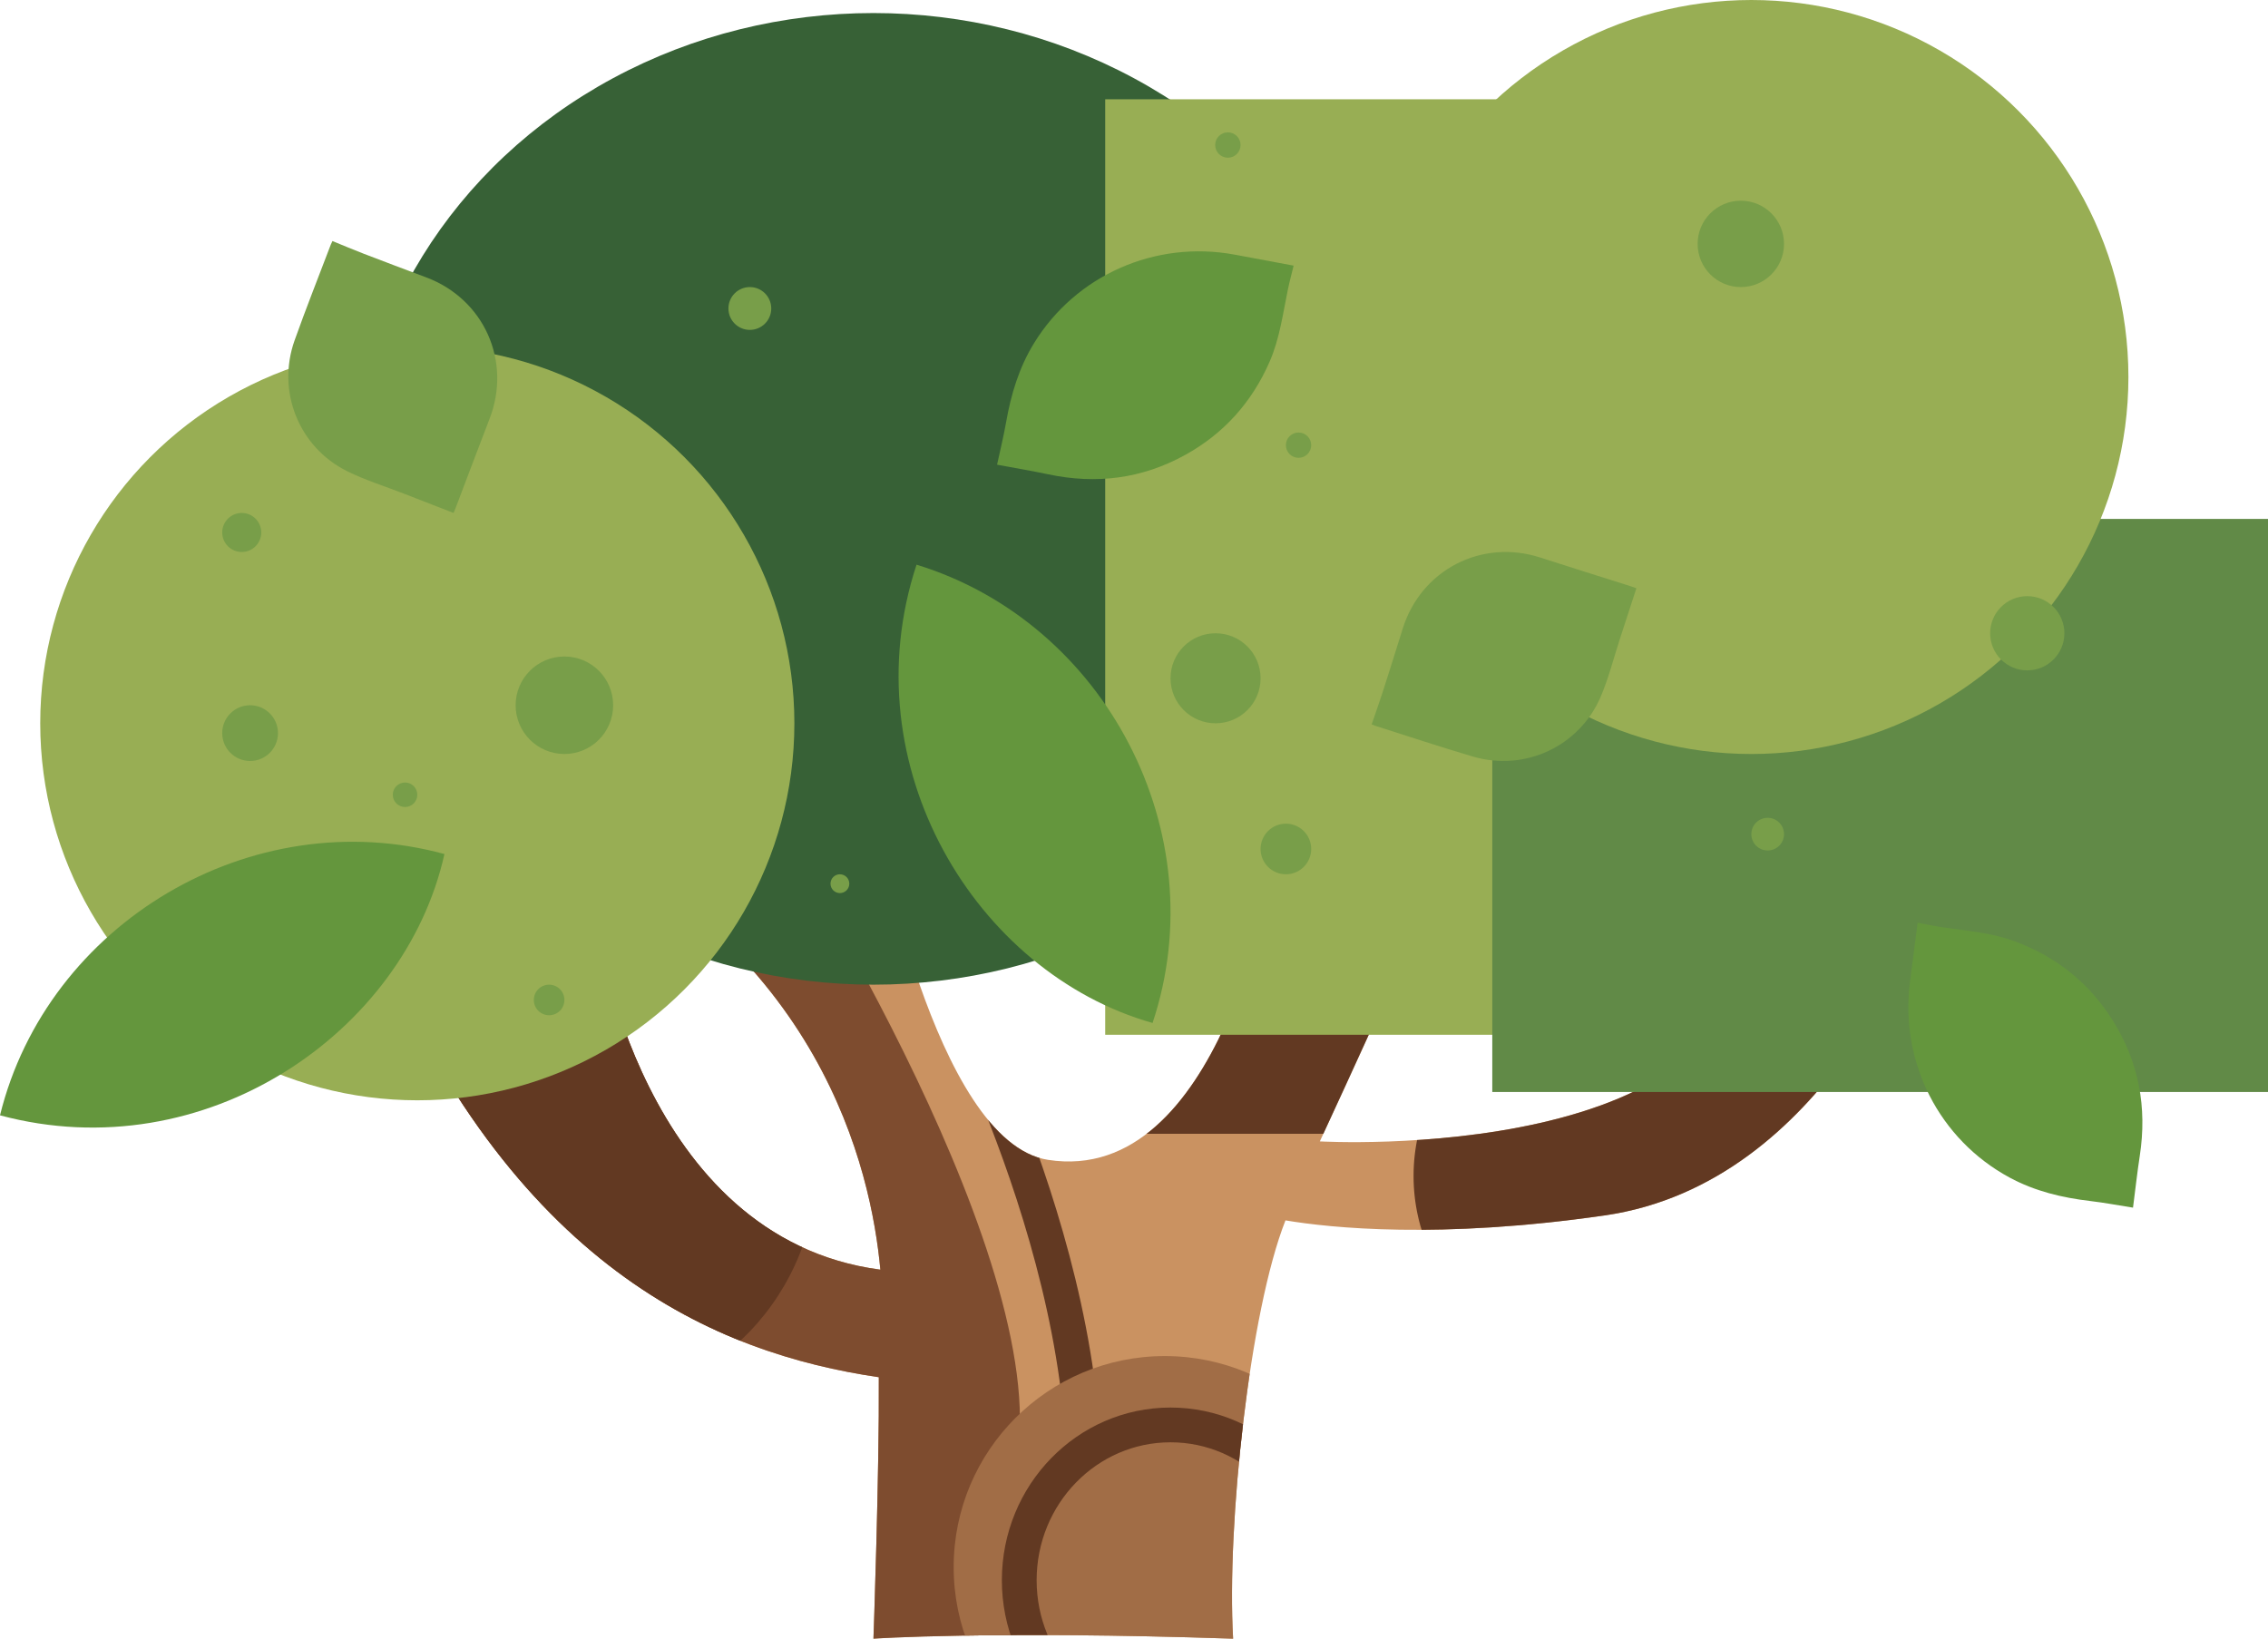 <?xml version="1.0" encoding="UTF-8"?>
<svg id="Layer_2" data-name="Layer 2" xmlns="http://www.w3.org/2000/svg" xmlns:xlink="http://www.w3.org/1999/xlink" viewBox="0 0 456.6 329.961">
  <defs>
    <style>
      .cls-1 {
        fill: #618a47;
      }

      .cls-1, .cls-2, .cls-3, .cls-4, .cls-5, .cls-6, .cls-7, .cls-8, .cls-9, .cls-10 {
        stroke-width: 0px;
      }

      .cls-11 {
        clip-path: url(#clippath);
      }

      .cls-2, .cls-12 {
        fill: none;
      }

      .cls-3 {
        fill: #376136;
      }

      .cls-4 {
        fill: #98ae54;
      }

      .cls-5 {
        fill: #7e4c2f;
      }

      .cls-6 {
        fill: #64963d;
      }

      .cls-7 {
        fill: #789e49;
      }

      .cls-12 {
        stroke: #623922;
        stroke-miterlimit: 10;
        stroke-width: 7px;
      }

      .cls-8 {
        fill: #ca9261;
      }

      .cls-9 {
        fill: #623922;
      }

      .cls-10 {
        fill: #a16d46;
      }
    </style>
    <clipPath id="clippath">
      <path class="cls-2" d="M351.904,184.947c3.059,50.019-86.182,44.886-86.192,44.884,2.452-5.268,7.861-17.093,10.327-22.511,12.109-26.605,24.499-28.898,28.186-28.945l-48.118-2.783s-10.383,63.428-45.158,57.951c-22.86-3.6-34.571-68.121-34.571-68.121,0,0-70.008-1.683-66.305,0,55.411,25.187,65.311,70.239,67.164,90.239-48.207-6.346-56.898-68.68-56.898-68.68h-45.656c28.237,68.375,69.605,85.537,102.239,90.337.117,19.426-1.077,52.643-1.077,52.643,0,0,23.593-1.627,72.407,0-1.313-23.04,3.332-65.948,10.543-84.224,9.147,1.528,30.926,3.807,64.227-.993,45.153-6.508,63.458-59.797,63.458-59.797,0,0-34.576-3.458-34.576,0Z"/>
    </clipPath>
  </defs>
  <g id="Props">
    <g>
      <g>
        <g>
          <path class="cls-8" d="M304.225,178.375l1.102.064s-.392-.073-1.102-.064Z"/>
          <path class="cls-8" d="M351.904,184.947c3.059,50.019-86.182,44.886-86.192,44.884,2.452-5.268,7.861-17.093,10.327-22.511,12.109-26.605,24.499-28.898,28.186-28.945l-48.118-2.783s-10.383,63.428-45.158,57.951c-22.86-3.6-34.571-68.121-34.571-68.121,0,0-70.008-1.683-66.305,0,55.411,25.187,65.311,70.239,67.164,90.239-48.207-6.346-56.898-68.68-56.898-68.68h-45.656c28.237,68.375,69.605,85.537,102.239,90.337.117,19.426-1.077,52.643-1.077,52.643,0,0,23.593-1.627,72.407,0-1.313-23.04,3.332-65.948,10.543-84.224,9.147,1.528,30.926,3.807,64.227-.993,45.153-6.508,63.458-59.797,63.458-59.797,0,0-34.576-3.458-34.576,0Z"/>
        </g>
        <path class="cls-8" d="M344.384,208.039l1.102.064s-.392-.073-1.102-.064Z"/>
        <g class="cls-11">
          <g>
            <path class="cls-5" d="M152.531,159.845s54.305,82.993,52.78,127.993.032,58.513.032,58.513l-110.472-10.309-39.051-130.056,96.712-46.141Z"/>
            <ellipse class="cls-9" cx="329.082" cy="236.796" rx="44.5" ry="40.5"/>
            <rect class="cls-9" x="230.582" y="186.296" width="49" height="42"/>
            <ellipse class="cls-9" cx="118.082" cy="233.796" rx="46.5" ry="48.5"/>
            <path class="cls-12" d="M192.187,201.732s34.101,64.868,24.23,115.035"/>
            <circle class="cls-10" cx="234.495" cy="315.559" r="42.5"/>
            <ellipse class="cls-12" cx="235.653" cy="318.194" rx="30.455" ry="31.271"/>
          </g>
        </g>
      </g>
      <g>
        <ellipse class="cls-3" cx="175.846" cy="100.451" rx="104.813" ry="97.824"/>
        <rect class="cls-4" x="222.502" y="19.991" width="126.212" height="188.371"/>
        <circle class="cls-4" cx="84.013" cy="145.644" r="75.913"/>
        <rect class="cls-1" x="300.43" y="104.49" width="156.169" height="115.394"/>
        <circle class="cls-4" cx="352.585" cy="75.913" r="75.913"/>
        <path class="cls-7" d="M329.445,118.448c-1.12,3.44-2.222,6.831-3.328,10.221-1.269,3.889-2.261,7.898-3.868,11.643-4.288,9.996-15.278,15.099-25.693,12.037-6.596-1.939-13.121-4.123-19.676-6.199-.155-.049-.301-.124-.735-.292.741-2.161,1.516-4.31,2.215-6.484,1.364-4.24,2.698-8.488,4.021-12.741,3.701-11.898,15.891-18.2,27.728-14.361,6.043,1.96,12.109,3.847,18.164,5.769.338.107.671.233,1.172.407Z"/>
        <path class="cls-6" d="M429.426,243.173c-2.966-.466-5.773-.999-8.603-1.333-5.683-.67-11.151-1.978-16.237-4.722-14.154-7.637-22.125-23.204-20.073-39.322.494-3.878,1.001-7.754,1.547-11.987,1.752.321,3.314.652,4.89.887,4.95.737,9.968,1.096,14.72,2.866,8.355,3.112,14.96,8.396,19.695,15.951,5.253,8.381,6.919,17.493,5.421,27.239-.517,3.363-.886,6.749-1.361,10.421Z"/>
        <path class="cls-6" d="M0,224.584c9.514-38.654,50.6-63.206,89.475-52.613-8.033,36.039-48.255,63.671-89.475,52.613Z"/>
        <path class="cls-7" d="M91.31,103.289c-3.372-1.311-6.696-2.601-10.018-3.896-3.812-1.485-7.759-2.7-11.408-4.514-9.74-4.841-14.219-16.099-10.58-26.327,2.305-6.477,4.851-12.869,7.291-19.298.058-.152.14-.294.333-.717,2.116.861,4.219,1.755,6.35,2.575,4.156,1.599,8.324,3.169,12.496,4.728,11.672,4.361,17.281,16.885,12.786,28.489-2.295,5.924-4.519,11.875-6.777,17.813-.126.332-.27.657-.472,1.147Z"/>
        <path class="cls-6" d="M200.731,93.572c.631-2.935,1.321-5.708,1.813-8.515.988-5.637,2.599-11.023,5.624-15.947,8.418-13.704,24.407-20.79,40.384-17.839,3.844.71,7.685,1.433,11.882,2.216-.418,1.732-.837,3.272-1.159,4.833-1.013,4.901-1.652,9.891-3.685,14.536-3.575,8.168-9.22,14.466-17.029,18.771-8.662,4.775-17.853,5.929-27.5,3.887-3.329-.705-6.688-1.263-10.328-1.943Z"/>
        <path class="cls-6" d="M184.519,113.705c38.061,11.663,60.273,54.06,47.519,92.281-35.532-10.039-60.869-51.745-47.519-92.281Z"/>
        <circle class="cls-7" cx="113.626" cy="142.009" r="9.817"/>
        <circle class="cls-7" cx="150.96" cy="62.116" r="4.311"/>
        <circle class="cls-7" cx="350.469" cy="49.109" r="8.695"/>
        <circle class="cls-7" cx="355.874" cy="167.964" r="3.29"/>
        <circle class="cls-7" cx="408.136" cy="127.514" r="7.473"/>
        <circle class="cls-7" cx="244.718" cy="136.579" r="9.065"/>
        <circle class="cls-7" cx="258.879" cy="170.951" r="5.096"/>
        <circle class="cls-7" cx="261.427" cy="89.64" r="2.548"/>
        <circle class="cls-7" cx="247.197" cy="29.203" r="2.555"/>
        <circle class="cls-7" cx="50.35" cy="147.621" r="5.612"/>
        <circle class="cls-7" cx="81.545" cy="160.035" r="2.468"/>
        <circle class="cls-7" cx="48.668" cy="107.219" r="3.93"/>
        <circle class="cls-7" cx="110.548" cy="201.353" r="3.078"/>
        <circle class="cls-7" cx="169.091" cy="177.939" r="1.892"/>
      </g>
    </g>
  </g>
</svg>